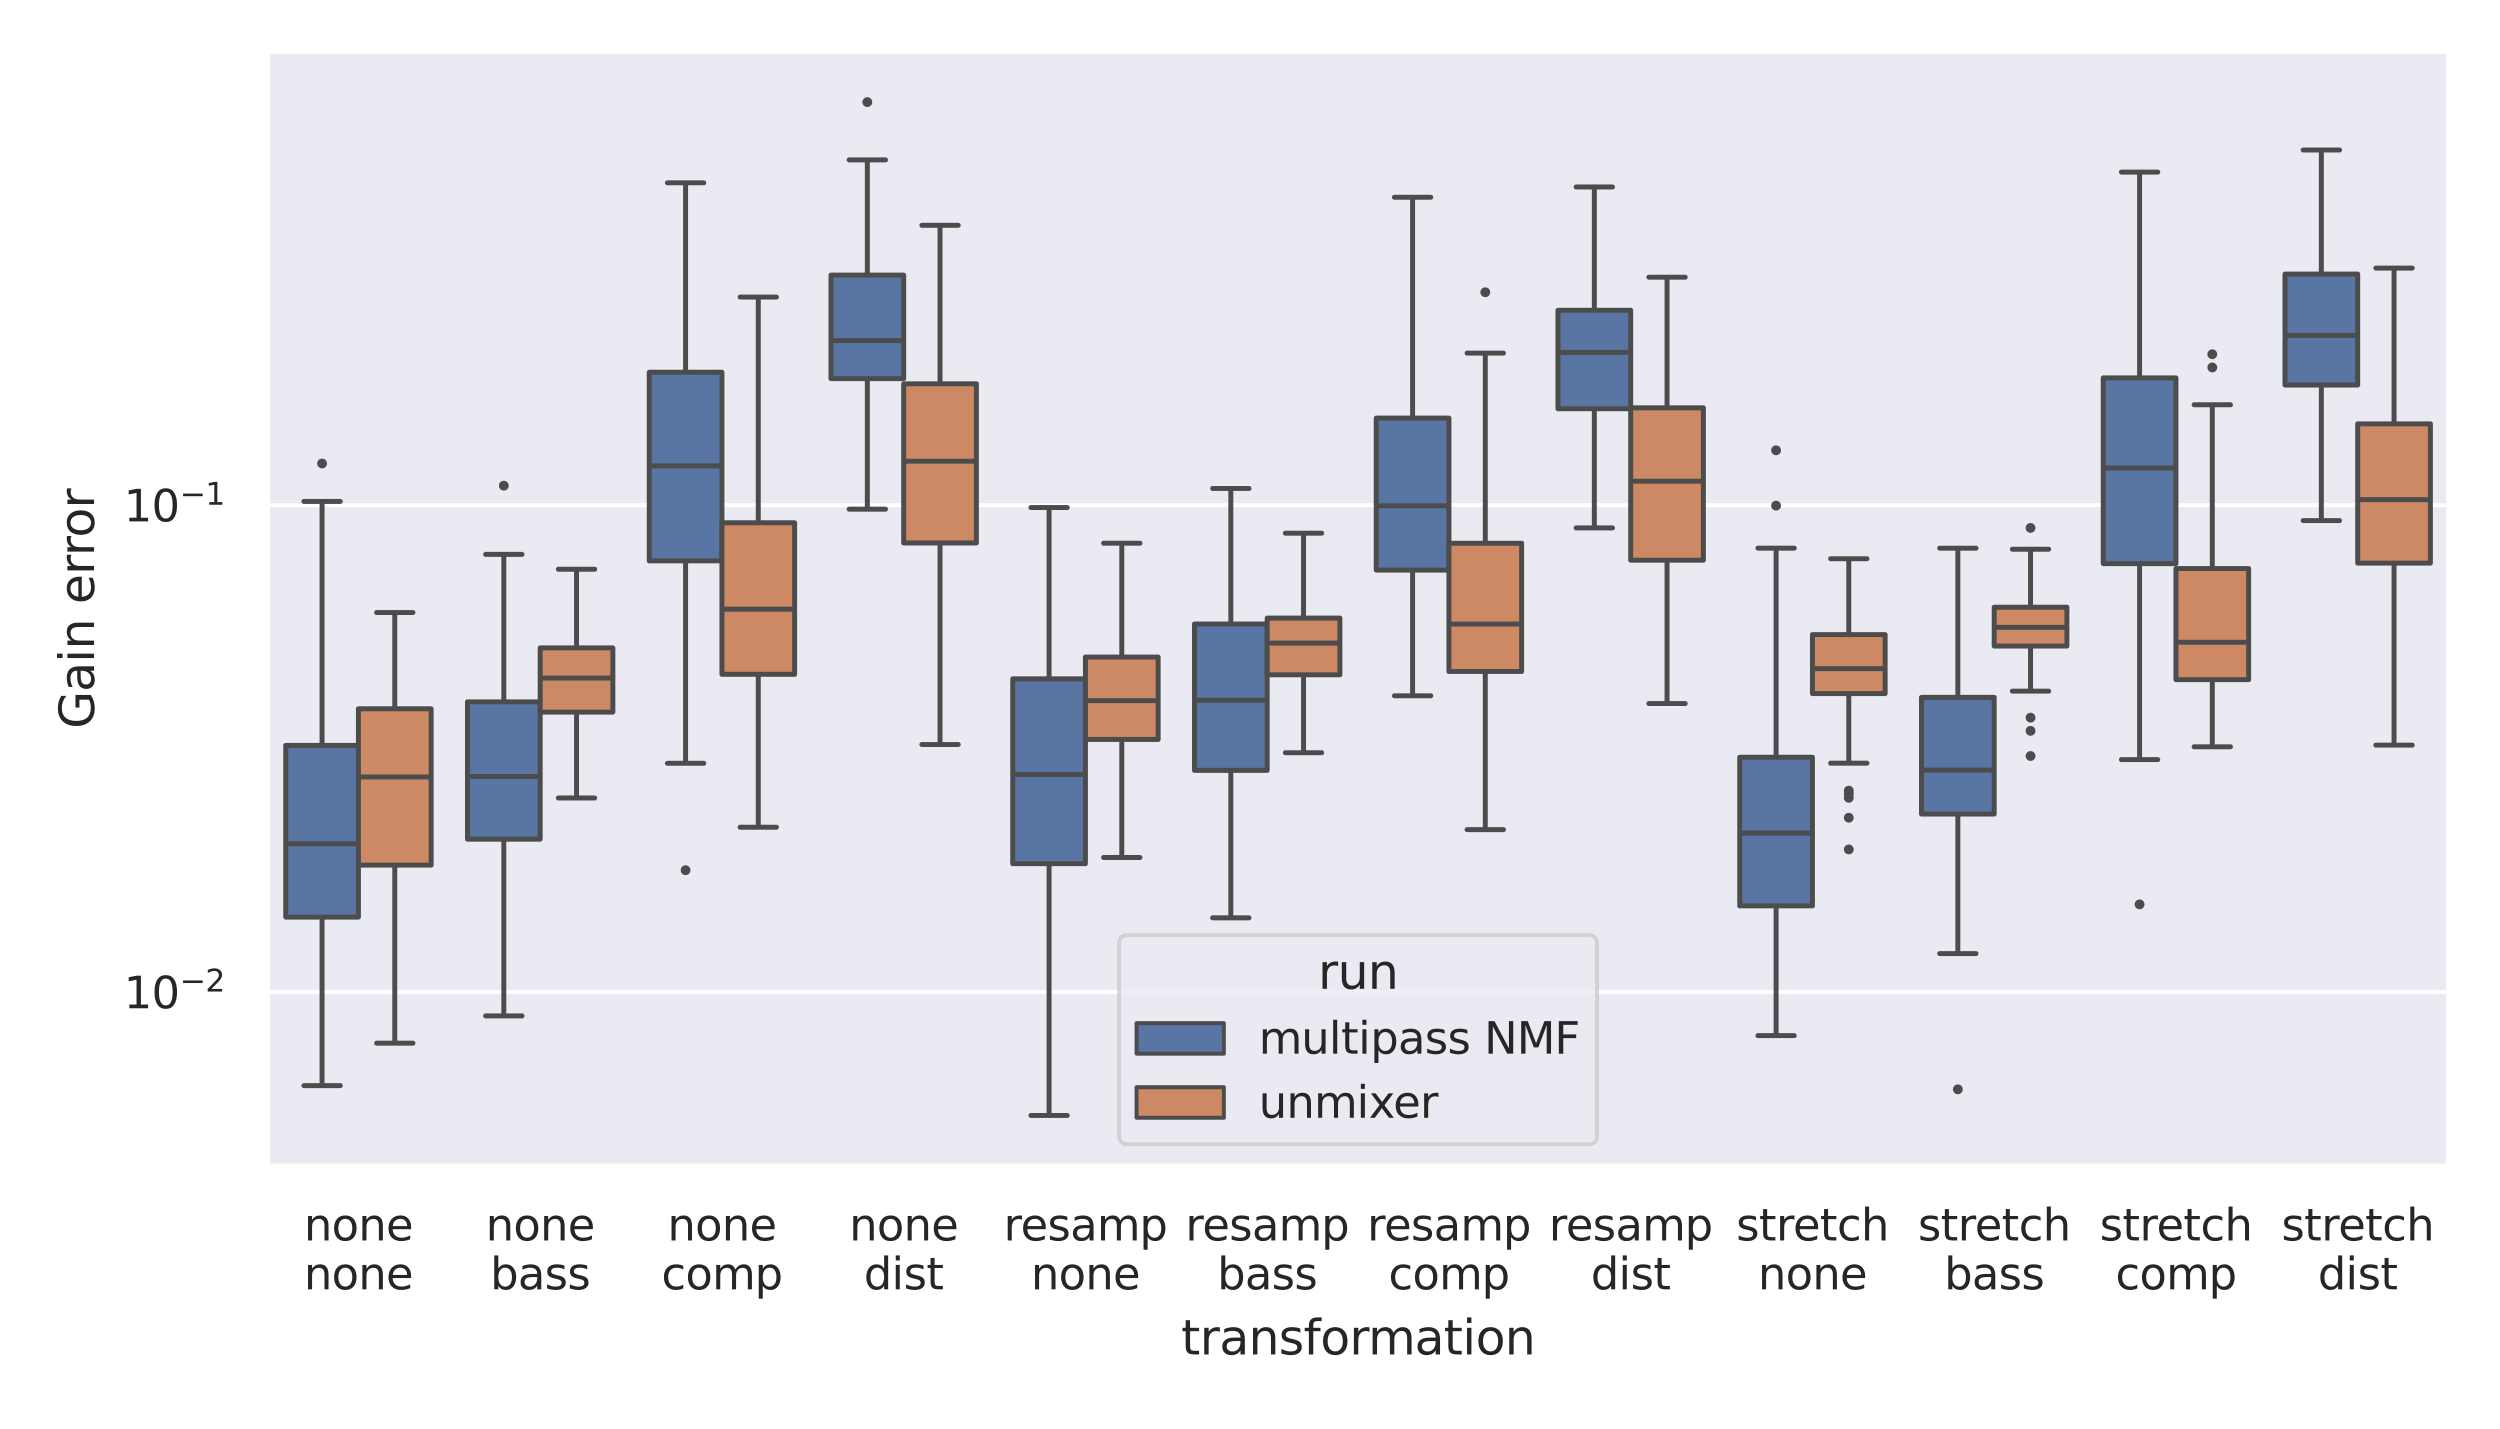 <?xml version="1.0" encoding="utf-8" standalone="no"?>
<!DOCTYPE svg PUBLIC "-//W3C//DTD SVG 1.1//EN"
  "http://www.w3.org/Graphics/SVG/1.1/DTD/svg11.dtd">
<svg xmlns:xlink="http://www.w3.org/1999/xlink" width="504pt" height="288pt" viewBox="0 0 504 288" xmlns="http://www.w3.org/2000/svg" version="1.1">
 <defs>
  <style type="text/css">*{stroke-linejoin: round; stroke-linecap: butt}</style>
 </defs>
 <g id="figure_1">
  <g id="patch_1">
   <path d="M 0 288 
L 504 288 
L 504 0 
L 0 0 
z
" style="fill: #ffffff"/>
  </g>
  <g id="axes_1">
   <g id="patch_2">
    <path d="M 53.938 235.092 
L 493.632 235.092 
L 493.632 10.368 
L 53.938 10.368 
z
" style="fill: #eaeaf2"/>
   </g>
   <g id="matplotlib.axis_1">
    <g id="xtick_1">
     <g id="text_1">
      <!-- none -->
      <g style="fill: #262626" transform="translate(61.282 250.079) scale(0.088 -0.088)">
       <defs>
        <path id="DejaVuSans-6e" d="M 3513 2113 
L 3513 0 
L 2938 0 
L 2938 2094 
Q 2938 2591 2744 2837 
Q 2550 3084 2163 3084 
Q 1697 3084 1428 2787 
Q 1159 2491 1159 1978 
L 1159 0 
L 581 0 
L 581 3500 
L 1159 3500 
L 1159 2956 
Q 1366 3272 1645 3428 
Q 1925 3584 2291 3584 
Q 2894 3584 3203 3211 
Q 3513 2838 3513 2113 
z
" transform="scale(0.016)"/>
        <path id="DejaVuSans-6f" d="M 1959 3097 
Q 1497 3097 1228 2736 
Q 959 2375 959 1747 
Q 959 1119 1226 758 
Q 1494 397 1959 397 
Q 2419 397 2687 759 
Q 2956 1122 2956 1747 
Q 2956 2369 2687 2733 
Q 2419 3097 1959 3097 
z
M 1959 3584 
Q 2709 3584 3137 3096 
Q 3566 2609 3566 1747 
Q 3566 888 3137 398 
Q 2709 -91 1959 -91 
Q 1206 -91 779 398 
Q 353 888 353 1747 
Q 353 2609 779 3096 
Q 1206 3584 1959 3584 
z
" transform="scale(0.016)"/>
        <path id="DejaVuSans-65" d="M 3597 1894 
L 3597 1613 
L 953 1613 
Q 991 1019 1311 708 
Q 1631 397 2203 397 
Q 2534 397 2845 478 
Q 3156 559 3463 722 
L 3463 178 
Q 3153 47 2828 -22 
Q 2503 -91 2169 -91 
Q 1331 -91 842 396 
Q 353 884 353 1716 
Q 353 2575 817 3079 
Q 1281 3584 2069 3584 
Q 2775 3584 3186 3129 
Q 3597 2675 3597 1894 
z
M 3022 2063 
Q 3016 2534 2758 2815 
Q 2500 3097 2075 3097 
Q 1594 3097 1305 2825 
Q 1016 2553 972 2059 
L 3022 2063 
z
" transform="scale(0.016)"/>
       </defs>
       <use xlink:href="#DejaVuSans-6e"/>
       <use xlink:href="#DejaVuSans-6f" x="63.379"/>
       <use xlink:href="#DejaVuSans-6e" x="124.561"/>
       <use xlink:href="#DejaVuSans-65" x="187.939"/>
      </g>
      <!-- none -->
      <g style="fill: #262626" transform="translate(61.282 259.933) scale(0.088 -0.088)">
       <use xlink:href="#DejaVuSans-6e"/>
       <use xlink:href="#DejaVuSans-6f" x="63.379"/>
       <use xlink:href="#DejaVuSans-6e" x="124.561"/>
       <use xlink:href="#DejaVuSans-65" x="187.939"/>
      </g>
     </g>
    </g>
    <g id="xtick_2">
     <g id="text_2">
      <!-- none -->
      <g style="fill: #262626" transform="translate(97.923 250.079) scale(0.088 -0.088)">
       <use xlink:href="#DejaVuSans-6e"/>
       <use xlink:href="#DejaVuSans-6f" x="63.379"/>
       <use xlink:href="#DejaVuSans-6e" x="124.561"/>
       <use xlink:href="#DejaVuSans-65" x="187.939"/>
      </g>
      <!-- bass -->
      <g style="fill: #262626" transform="translate(98.826 259.933) scale(0.088 -0.088)">
       <defs>
        <path id="DejaVuSans-62" d="M 3116 1747 
Q 3116 2381 2855 2742 
Q 2594 3103 2138 3103 
Q 1681 3103 1420 2742 
Q 1159 2381 1159 1747 
Q 1159 1113 1420 752 
Q 1681 391 2138 391 
Q 2594 391 2855 752 
Q 3116 1113 3116 1747 
z
M 1159 2969 
Q 1341 3281 1617 3432 
Q 1894 3584 2278 3584 
Q 2916 3584 3314 3078 
Q 3713 2572 3713 1747 
Q 3713 922 3314 415 
Q 2916 -91 2278 -91 
Q 1894 -91 1617 61 
Q 1341 213 1159 525 
L 1159 0 
L 581 0 
L 581 4863 
L 1159 4863 
L 1159 2969 
z
" transform="scale(0.016)"/>
        <path id="DejaVuSans-61" d="M 2194 1759 
Q 1497 1759 1228 1600 
Q 959 1441 959 1056 
Q 959 750 1161 570 
Q 1363 391 1709 391 
Q 2188 391 2477 730 
Q 2766 1069 2766 1631 
L 2766 1759 
L 2194 1759 
z
M 3341 1997 
L 3341 0 
L 2766 0 
L 2766 531 
Q 2569 213 2275 61 
Q 1981 -91 1556 -91 
Q 1019 -91 701 211 
Q 384 513 384 1019 
Q 384 1609 779 1909 
Q 1175 2209 1959 2209 
L 2766 2209 
L 2766 2266 
Q 2766 2663 2505 2880 
Q 2244 3097 1772 3097 
Q 1472 3097 1187 3025 
Q 903 2953 641 2809 
L 641 3341 
Q 956 3463 1253 3523 
Q 1550 3584 1831 3584 
Q 2591 3584 2966 3190 
Q 3341 2797 3341 1997 
z
" transform="scale(0.016)"/>
        <path id="DejaVuSans-73" d="M 2834 3397 
L 2834 2853 
Q 2591 2978 2328 3040 
Q 2066 3103 1784 3103 
Q 1356 3103 1142 2972 
Q 928 2841 928 2578 
Q 928 2378 1081 2264 
Q 1234 2150 1697 2047 
L 1894 2003 
Q 2506 1872 2764 1633 
Q 3022 1394 3022 966 
Q 3022 478 2636 193 
Q 2250 -91 1575 -91 
Q 1294 -91 989 -36 
Q 684 19 347 128 
L 347 722 
Q 666 556 975 473 
Q 1284 391 1588 391 
Q 1994 391 2212 530 
Q 2431 669 2431 922 
Q 2431 1156 2273 1281 
Q 2116 1406 1581 1522 
L 1381 1569 
Q 847 1681 609 1914 
Q 372 2147 372 2553 
Q 372 3047 722 3315 
Q 1072 3584 1716 3584 
Q 2034 3584 2315 3537 
Q 2597 3491 2834 3397 
z
" transform="scale(0.016)"/>
       </defs>
       <use xlink:href="#DejaVuSans-62"/>
       <use xlink:href="#DejaVuSans-61" x="63.477"/>
       <use xlink:href="#DejaVuSans-73" x="124.756"/>
       <use xlink:href="#DejaVuSans-73" x="176.855"/>
      </g>
     </g>
    </g>
    <g id="xtick_3">
     <g id="text_3">
      <!-- none -->
      <g style="fill: #262626" transform="translate(134.564 250.079) scale(0.088 -0.088)">
       <use xlink:href="#DejaVuSans-6e"/>
       <use xlink:href="#DejaVuSans-6f" x="63.379"/>
       <use xlink:href="#DejaVuSans-6e" x="124.561"/>
       <use xlink:href="#DejaVuSans-65" x="187.939"/>
      </g>
      <!-- comp -->
      <g style="fill: #262626" transform="translate(133.35 259.933) scale(0.088 -0.088)">
       <defs>
        <path id="DejaVuSans-63" d="M 3122 3366 
L 3122 2828 
Q 2878 2963 2633 3030 
Q 2388 3097 2138 3097 
Q 1578 3097 1268 2742 
Q 959 2388 959 1747 
Q 959 1106 1268 751 
Q 1578 397 2138 397 
Q 2388 397 2633 464 
Q 2878 531 3122 666 
L 3122 134 
Q 2881 22 2623 -34 
Q 2366 -91 2075 -91 
Q 1284 -91 818 406 
Q 353 903 353 1747 
Q 353 2603 823 3093 
Q 1294 3584 2113 3584 
Q 2378 3584 2631 3529 
Q 2884 3475 3122 3366 
z
" transform="scale(0.016)"/>
        <path id="DejaVuSans-6d" d="M 3328 2828 
Q 3544 3216 3844 3400 
Q 4144 3584 4550 3584 
Q 5097 3584 5394 3201 
Q 5691 2819 5691 2113 
L 5691 0 
L 5113 0 
L 5113 2094 
Q 5113 2597 4934 2840 
Q 4756 3084 4391 3084 
Q 3944 3084 3684 2787 
Q 3425 2491 3425 1978 
L 3425 0 
L 2847 0 
L 2847 2094 
Q 2847 2600 2669 2842 
Q 2491 3084 2119 3084 
Q 1678 3084 1418 2786 
Q 1159 2488 1159 1978 
L 1159 0 
L 581 0 
L 581 3500 
L 1159 3500 
L 1159 2956 
Q 1356 3278 1631 3431 
Q 1906 3584 2284 3584 
Q 2666 3584 2933 3390 
Q 3200 3197 3328 2828 
z
" transform="scale(0.016)"/>
        <path id="DejaVuSans-70" d="M 1159 525 
L 1159 -1331 
L 581 -1331 
L 581 3500 
L 1159 3500 
L 1159 2969 
Q 1341 3281 1617 3432 
Q 1894 3584 2278 3584 
Q 2916 3584 3314 3078 
Q 3713 2572 3713 1747 
Q 3713 922 3314 415 
Q 2916 -91 2278 -91 
Q 1894 -91 1617 61 
Q 1341 213 1159 525 
z
M 3116 1747 
Q 3116 2381 2855 2742 
Q 2594 3103 2138 3103 
Q 1681 3103 1420 2742 
Q 1159 2381 1159 1747 
Q 1159 1113 1420 752 
Q 1681 391 2138 391 
Q 2594 391 2855 752 
Q 3116 1113 3116 1747 
z
" transform="scale(0.016)"/>
       </defs>
       <use xlink:href="#DejaVuSans-63"/>
       <use xlink:href="#DejaVuSans-6f" x="54.98"/>
       <use xlink:href="#DejaVuSans-6d" x="116.162"/>
       <use xlink:href="#DejaVuSans-70" x="213.574"/>
      </g>
     </g>
    </g>
    <g id="xtick_4">
     <g id="text_4">
      <!-- none -->
      <g style="fill: #262626" transform="translate(171.206 250.079) scale(0.088 -0.088)">
       <use xlink:href="#DejaVuSans-6e"/>
       <use xlink:href="#DejaVuSans-6f" x="63.379"/>
       <use xlink:href="#DejaVuSans-6e" x="124.561"/>
       <use xlink:href="#DejaVuSans-65" x="187.939"/>
      </g>
      <!-- dist -->
      <g style="fill: #262626" transform="translate(174.149 259.933) scale(0.088 -0.088)">
       <defs>
        <path id="DejaVuSans-64" d="M 2906 2969 
L 2906 4863 
L 3481 4863 
L 3481 0 
L 2906 0 
L 2906 525 
Q 2725 213 2448 61 
Q 2172 -91 1784 -91 
Q 1150 -91 751 415 
Q 353 922 353 1747 
Q 353 2572 751 3078 
Q 1150 3584 1784 3584 
Q 2172 3584 2448 3432 
Q 2725 3281 2906 2969 
z
M 947 1747 
Q 947 1113 1208 752 
Q 1469 391 1925 391 
Q 2381 391 2643 752 
Q 2906 1113 2906 1747 
Q 2906 2381 2643 2742 
Q 2381 3103 1925 3103 
Q 1469 3103 1208 2742 
Q 947 2381 947 1747 
z
" transform="scale(0.016)"/>
        <path id="DejaVuSans-69" d="M 603 3500 
L 1178 3500 
L 1178 0 
L 603 0 
L 603 3500 
z
M 603 4863 
L 1178 4863 
L 1178 4134 
L 603 4134 
L 603 4863 
z
" transform="scale(0.016)"/>
        <path id="DejaVuSans-74" d="M 1172 4494 
L 1172 3500 
L 2356 3500 
L 2356 3053 
L 1172 3053 
L 1172 1153 
Q 1172 725 1289 603 
Q 1406 481 1766 481 
L 2356 481 
L 2356 0 
L 1766 0 
Q 1100 0 847 248 
Q 594 497 594 1153 
L 594 3053 
L 172 3053 
L 172 3500 
L 594 3500 
L 594 4494 
L 1172 4494 
z
" transform="scale(0.016)"/>
       </defs>
       <use xlink:href="#DejaVuSans-64"/>
       <use xlink:href="#DejaVuSans-69" x="63.477"/>
       <use xlink:href="#DejaVuSans-73" x="91.26"/>
       <use xlink:href="#DejaVuSans-74" x="143.359"/>
      </g>
     </g>
    </g>
    <g id="xtick_5">
     <g id="text_5">
      <!-- resamp -->
      <g style="fill: #262626" transform="translate(202.338 250.079) scale(0.088 -0.088)">
       <defs>
        <path id="DejaVuSans-72" d="M 2631 2963 
Q 2534 3019 2420 3045 
Q 2306 3072 2169 3072 
Q 1681 3072 1420 2755 
Q 1159 2438 1159 1844 
L 1159 0 
L 581 0 
L 581 3500 
L 1159 3500 
L 1159 2956 
Q 1341 3275 1631 3429 
Q 1922 3584 2338 3584 
Q 2397 3584 2469 3576 
Q 2541 3569 2628 3553 
L 2631 2963 
z
" transform="scale(0.016)"/>
       </defs>
       <use xlink:href="#DejaVuSans-72"/>
       <use xlink:href="#DejaVuSans-65" x="38.863"/>
       <use xlink:href="#DejaVuSans-73" x="100.387"/>
       <use xlink:href="#DejaVuSans-61" x="152.486"/>
       <use xlink:href="#DejaVuSans-6d" x="213.766"/>
       <use xlink:href="#DejaVuSans-70" x="311.178"/>
      </g>
      <!-- none -->
      <g style="fill: #262626" transform="translate(207.847 259.933) scale(0.088 -0.088)">
       <use xlink:href="#DejaVuSans-6e"/>
       <use xlink:href="#DejaVuSans-6f" x="63.379"/>
       <use xlink:href="#DejaVuSans-6e" x="124.561"/>
       <use xlink:href="#DejaVuSans-65" x="187.939"/>
      </g>
     </g>
    </g>
    <g id="xtick_6">
     <g id="text_6">
      <!-- resamp -->
      <g style="fill: #262626" transform="translate(238.98 250.079) scale(0.088 -0.088)">
       <use xlink:href="#DejaVuSans-72"/>
       <use xlink:href="#DejaVuSans-65" x="38.863"/>
       <use xlink:href="#DejaVuSans-73" x="100.387"/>
       <use xlink:href="#DejaVuSans-61" x="152.486"/>
       <use xlink:href="#DejaVuSans-6d" x="213.766"/>
       <use xlink:href="#DejaVuSans-70" x="311.178"/>
      </g>
      <!-- bass -->
      <g style="fill: #262626" transform="translate(245.391 259.933) scale(0.088 -0.088)">
       <use xlink:href="#DejaVuSans-62"/>
       <use xlink:href="#DejaVuSans-61" x="63.477"/>
       <use xlink:href="#DejaVuSans-73" x="124.756"/>
       <use xlink:href="#DejaVuSans-73" x="176.855"/>
      </g>
     </g>
    </g>
    <g id="xtick_7">
     <g id="text_7">
      <!-- resamp -->
      <g style="fill: #262626" transform="translate(275.621 250.079) scale(0.088 -0.088)">
       <use xlink:href="#DejaVuSans-72"/>
       <use xlink:href="#DejaVuSans-65" x="38.863"/>
       <use xlink:href="#DejaVuSans-73" x="100.387"/>
       <use xlink:href="#DejaVuSans-61" x="152.486"/>
       <use xlink:href="#DejaVuSans-6d" x="213.766"/>
       <use xlink:href="#DejaVuSans-70" x="311.178"/>
      </g>
      <!-- comp -->
      <g style="fill: #262626" transform="translate(279.915 259.933) scale(0.088 -0.088)">
       <use xlink:href="#DejaVuSans-63"/>
       <use xlink:href="#DejaVuSans-6f" x="54.98"/>
       <use xlink:href="#DejaVuSans-6d" x="116.162"/>
       <use xlink:href="#DejaVuSans-70" x="213.574"/>
      </g>
     </g>
    </g>
    <g id="xtick_8">
     <g id="text_8">
      <!-- resamp -->
      <g style="fill: #262626" transform="translate(312.262 250.079) scale(0.088 -0.088)">
       <use xlink:href="#DejaVuSans-72"/>
       <use xlink:href="#DejaVuSans-65" x="38.863"/>
       <use xlink:href="#DejaVuSans-73" x="100.387"/>
       <use xlink:href="#DejaVuSans-61" x="152.486"/>
       <use xlink:href="#DejaVuSans-6d" x="213.766"/>
       <use xlink:href="#DejaVuSans-70" x="311.178"/>
      </g>
      <!-- dist -->
      <g style="fill: #262626" transform="translate(320.714 259.933) scale(0.088 -0.088)">
       <use xlink:href="#DejaVuSans-64"/>
       <use xlink:href="#DejaVuSans-69" x="63.477"/>
       <use xlink:href="#DejaVuSans-73" x="91.26"/>
       <use xlink:href="#DejaVuSans-74" x="143.359"/>
      </g>
     </g>
    </g>
    <g id="xtick_9">
     <g id="text_9">
      <!-- stretch -->
      <g style="fill: #262626" transform="translate(350.021 250.079) scale(0.088 -0.088)">
       <defs>
        <path id="DejaVuSans-68" d="M 3513 2113 
L 3513 0 
L 2938 0 
L 2938 2094 
Q 2938 2591 2744 2837 
Q 2550 3084 2163 3084 
Q 1697 3084 1428 2787 
Q 1159 2491 1159 1978 
L 1159 0 
L 581 0 
L 581 4863 
L 1159 4863 
L 1159 2956 
Q 1366 3272 1645 3428 
Q 1925 3584 2291 3584 
Q 2894 3584 3203 3211 
Q 3513 2838 3513 2113 
z
" transform="scale(0.016)"/>
       </defs>
       <use xlink:href="#DejaVuSans-73"/>
       <use xlink:href="#DejaVuSans-74" x="52.1"/>
       <use xlink:href="#DejaVuSans-72" x="91.309"/>
       <use xlink:href="#DejaVuSans-65" x="130.172"/>
       <use xlink:href="#DejaVuSans-74" x="191.695"/>
       <use xlink:href="#DejaVuSans-63" x="230.904"/>
       <use xlink:href="#DejaVuSans-68" x="285.885"/>
      </g>
      <!-- none -->
      <g style="fill: #262626" transform="translate(354.411 259.933) scale(0.088 -0.088)">
       <use xlink:href="#DejaVuSans-6e"/>
       <use xlink:href="#DejaVuSans-6f" x="63.379"/>
       <use xlink:href="#DejaVuSans-6e" x="124.561"/>
       <use xlink:href="#DejaVuSans-65" x="187.939"/>
      </g>
     </g>
    </g>
    <g id="xtick_10">
     <g id="text_10">
      <!-- stretch -->
      <g style="fill: #262626" transform="translate(386.662 250.079) scale(0.088 -0.088)">
       <use xlink:href="#DejaVuSans-73"/>
       <use xlink:href="#DejaVuSans-74" x="52.1"/>
       <use xlink:href="#DejaVuSans-72" x="91.309"/>
       <use xlink:href="#DejaVuSans-65" x="130.172"/>
       <use xlink:href="#DejaVuSans-74" x="191.695"/>
       <use xlink:href="#DejaVuSans-63" x="230.904"/>
       <use xlink:href="#DejaVuSans-68" x="285.885"/>
      </g>
      <!-- bass -->
      <g style="fill: #262626" transform="translate(391.955 259.933) scale(0.088 -0.088)">
       <use xlink:href="#DejaVuSans-62"/>
       <use xlink:href="#DejaVuSans-61" x="63.477"/>
       <use xlink:href="#DejaVuSans-73" x="124.756"/>
       <use xlink:href="#DejaVuSans-73" x="176.855"/>
      </g>
     </g>
    </g>
    <g id="xtick_11">
     <g id="text_11">
      <!-- stretch -->
      <g style="fill: #262626" transform="translate(423.303 250.079) scale(0.088 -0.088)">
       <use xlink:href="#DejaVuSans-73"/>
       <use xlink:href="#DejaVuSans-74" x="52.1"/>
       <use xlink:href="#DejaVuSans-72" x="91.309"/>
       <use xlink:href="#DejaVuSans-65" x="130.172"/>
       <use xlink:href="#DejaVuSans-74" x="191.695"/>
       <use xlink:href="#DejaVuSans-63" x="230.904"/>
       <use xlink:href="#DejaVuSans-68" x="285.885"/>
      </g>
      <!-- comp -->
      <g style="fill: #262626" transform="translate(426.48 259.933) scale(0.088 -0.088)">
       <use xlink:href="#DejaVuSans-63"/>
       <use xlink:href="#DejaVuSans-6f" x="54.98"/>
       <use xlink:href="#DejaVuSans-6d" x="116.162"/>
       <use xlink:href="#DejaVuSans-70" x="213.574"/>
      </g>
     </g>
    </g>
    <g id="xtick_12">
     <g id="text_12">
      <!-- stretch -->
      <g style="fill: #262626" transform="translate(459.944 250.079) scale(0.088 -0.088)">
       <use xlink:href="#DejaVuSans-73"/>
       <use xlink:href="#DejaVuSans-74" x="52.1"/>
       <use xlink:href="#DejaVuSans-72" x="91.309"/>
       <use xlink:href="#DejaVuSans-65" x="130.172"/>
       <use xlink:href="#DejaVuSans-74" x="191.695"/>
       <use xlink:href="#DejaVuSans-63" x="230.904"/>
       <use xlink:href="#DejaVuSans-68" x="285.885"/>
      </g>
      <!-- dist -->
      <g style="fill: #262626" transform="translate(467.279 259.933) scale(0.088 -0.088)">
       <use xlink:href="#DejaVuSans-64"/>
       <use xlink:href="#DejaVuSans-69" x="63.477"/>
       <use xlink:href="#DejaVuSans-73" x="91.26"/>
       <use xlink:href="#DejaVuSans-74" x="143.359"/>
      </g>
     </g>
    </g>
    <g id="text_13">
     <!-- transformation -->
     <g style="fill: #262626" transform="translate(238.119 273.057) scale(0.096 -0.096)">
      <defs>
       <path id="DejaVuSans-66" d="M 2375 4863 
L 2375 4384 
L 1825 4384 
Q 1516 4384 1395 4259 
Q 1275 4134 1275 3809 
L 1275 3500 
L 2222 3500 
L 2222 3053 
L 1275 3053 
L 1275 0 
L 697 0 
L 697 3053 
L 147 3053 
L 147 3500 
L 697 3500 
L 697 3744 
Q 697 4328 969 4595 
Q 1241 4863 1831 4863 
L 2375 4863 
z
" transform="scale(0.016)"/>
      </defs>
      <use xlink:href="#DejaVuSans-74"/>
      <use xlink:href="#DejaVuSans-72" x="39.209"/>
      <use xlink:href="#DejaVuSans-61" x="80.322"/>
      <use xlink:href="#DejaVuSans-6e" x="141.602"/>
      <use xlink:href="#DejaVuSans-73" x="204.98"/>
      <use xlink:href="#DejaVuSans-66" x="257.08"/>
      <use xlink:href="#DejaVuSans-6f" x="292.285"/>
      <use xlink:href="#DejaVuSans-72" x="353.467"/>
      <use xlink:href="#DejaVuSans-6d" x="392.83"/>
      <use xlink:href="#DejaVuSans-61" x="490.242"/>
      <use xlink:href="#DejaVuSans-74" x="551.521"/>
      <use xlink:href="#DejaVuSans-69" x="590.73"/>
      <use xlink:href="#DejaVuSans-6f" x="618.514"/>
      <use xlink:href="#DejaVuSans-6e" x="679.695"/>
     </g>
    </g>
   </g>
   <g id="matplotlib.axis_2">
    <g id="ytick_1">
     <g id="line2d_1">
      <path d="M 53.938 199.991 
L 493.632 199.991 
" clip-path="url(#pba05c48eba)" style="fill: none; stroke: #ffffff; stroke-width: 0.8; stroke-linecap: round"/>
     </g>
     <g id="text_14">
      <!-- $\mathdefault{10^{-2}}$ -->
      <g style="fill: #262626" transform="translate(24.958 203.334) scale(0.088 -0.088)">
       <defs>
        <path id="DejaVuSans-31" d="M 794 531 
L 1825 531 
L 1825 4091 
L 703 3866 
L 703 4441 
L 1819 4666 
L 2450 4666 
L 2450 531 
L 3481 531 
L 3481 0 
L 794 0 
L 794 531 
z
" transform="scale(0.016)"/>
        <path id="DejaVuSans-30" d="M 2034 4250 
Q 1547 4250 1301 3770 
Q 1056 3291 1056 2328 
Q 1056 1369 1301 889 
Q 1547 409 2034 409 
Q 2525 409 2770 889 
Q 3016 1369 3016 2328 
Q 3016 3291 2770 3770 
Q 2525 4250 2034 4250 
z
M 2034 4750 
Q 2819 4750 3233 4129 
Q 3647 3509 3647 2328 
Q 3647 1150 3233 529 
Q 2819 -91 2034 -91 
Q 1250 -91 836 529 
Q 422 1150 422 2328 
Q 422 3509 836 4129 
Q 1250 4750 2034 4750 
z
" transform="scale(0.016)"/>
        <path id="DejaVuSans-2212" d="M 678 2272 
L 4684 2272 
L 4684 1741 
L 678 1741 
L 678 2272 
z
" transform="scale(0.016)"/>
        <path id="DejaVuSans-32" d="M 1228 531 
L 3431 531 
L 3431 0 
L 469 0 
L 469 531 
Q 828 903 1448 1529 
Q 2069 2156 2228 2338 
Q 2531 2678 2651 2914 
Q 2772 3150 2772 3378 
Q 2772 3750 2511 3984 
Q 2250 4219 1831 4219 
Q 1534 4219 1204 4116 
Q 875 4013 500 3803 
L 500 4441 
Q 881 4594 1212 4672 
Q 1544 4750 1819 4750 
Q 2544 4750 2975 4387 
Q 3406 4025 3406 3419 
Q 3406 3131 3298 2873 
Q 3191 2616 2906 2266 
Q 2828 2175 2409 1742 
Q 1991 1309 1228 531 
z
" transform="scale(0.016)"/>
       </defs>
       <use xlink:href="#DejaVuSans-31" transform="translate(0 0.766)"/>
       <use xlink:href="#DejaVuSans-30" transform="translate(63.623 0.766)"/>
       <use xlink:href="#DejaVuSans-2212" transform="translate(128.203 39.047) scale(0.7)"/>
       <use xlink:href="#DejaVuSans-32" transform="translate(186.855 39.047) scale(0.7)"/>
      </g>
     </g>
    </g>
    <g id="ytick_2">
     <g id="line2d_2">
      <path d="M 53.938 101.835 
L 493.632 101.835 
" clip-path="url(#pba05c48eba)" style="fill: none; stroke: #ffffff; stroke-width: 0.8; stroke-linecap: round"/>
     </g>
     <g id="text_15">
      <!-- $\mathdefault{10^{-1}}$ -->
      <g style="fill: #262626" transform="translate(24.958 105.178) scale(0.088 -0.088)">
       <use xlink:href="#DejaVuSans-31" transform="translate(0 0.684)"/>
       <use xlink:href="#DejaVuSans-30" transform="translate(63.623 0.684)"/>
       <use xlink:href="#DejaVuSans-2212" transform="translate(128.203 38.966) scale(0.7)"/>
       <use xlink:href="#DejaVuSans-31" transform="translate(186.855 38.966) scale(0.7)"/>
      </g>
     </g>
    </g>
    <g id="ytick_3"/>
    <g id="ytick_4"/>
    <g id="ytick_5"/>
    <g id="ytick_6"/>
    <g id="ytick_7"/>
    <g id="ytick_8"/>
    <g id="ytick_9"/>
    <g id="ytick_10"/>
    <g id="ytick_11"/>
    <g id="ytick_12"/>
    <g id="ytick_13"/>
    <g id="ytick_14"/>
    <g id="ytick_15"/>
    <g id="ytick_16"/>
    <g id="ytick_17"/>
    <g id="ytick_18"/>
    <g id="ytick_19"/>
    <g id="ytick_20"/>
    <g id="ytick_21"/>
    <g id="ytick_22"/>
    <g id="text_16">
     <!-- Gain error -->
     <g style="fill: #262626" transform="translate(18.962 146.91) rotate(-90) scale(0.096 -0.096)">
      <defs>
       <path id="DejaVuSans-47" d="M 3809 666 
L 3809 1919 
L 2778 1919 
L 2778 2438 
L 4434 2438 
L 4434 434 
Q 4069 175 3628 42 
Q 3188 -91 2688 -91 
Q 1594 -91 976 548 
Q 359 1188 359 2328 
Q 359 3472 976 4111 
Q 1594 4750 2688 4750 
Q 3144 4750 3555 4637 
Q 3966 4525 4313 4306 
L 4313 3634 
Q 3963 3931 3569 4081 
Q 3175 4231 2741 4231 
Q 1884 4231 1454 3753 
Q 1025 3275 1025 2328 
Q 1025 1384 1454 906 
Q 1884 428 2741 428 
Q 3075 428 3337 486 
Q 3600 544 3809 666 
z
" transform="scale(0.016)"/>
       <path id="DejaVuSans-20" transform="scale(0.016)"/>
      </defs>
      <use xlink:href="#DejaVuSans-47"/>
      <use xlink:href="#DejaVuSans-61" x="77.49"/>
      <use xlink:href="#DejaVuSans-69" x="138.77"/>
      <use xlink:href="#DejaVuSans-6e" x="166.553"/>
      <use xlink:href="#DejaVuSans-20" x="229.932"/>
      <use xlink:href="#DejaVuSans-65" x="261.719"/>
      <use xlink:href="#DejaVuSans-72" x="323.242"/>
      <use xlink:href="#DejaVuSans-72" x="362.605"/>
      <use xlink:href="#DejaVuSans-6f" x="401.469"/>
      <use xlink:href="#DejaVuSans-72" x="462.65"/>
     </g>
    </g>
   </g>
   <g id="patch_3">
    <path clip-path="url(#pba05c48eba)" style="fill: #5875a4; stroke: #4c4c4c; stroke-width: 0.8; stroke-linejoin: miter"/>
   </g>
   <g id="patch_4">
    <path clip-path="url(#pba05c48eba)" style="fill: #cc8963; stroke: #4c4c4c; stroke-width: 0.8; stroke-linejoin: miter"/>
   </g>
   <g id="patch_5">
    <path d="M 57.602 184.888 
L 72.259 184.888 
L 72.259 150.271 
L 57.602 150.271 
L 57.602 184.888 
z
" clip-path="url(#pba05c48eba)" style="fill: #5875a4; stroke: #4c4c4c; stroke-linejoin: miter"/>
   </g>
   <g id="line2d_3">
    <path d="M 64.93 184.888 
L 64.93 218.865 
" clip-path="url(#pba05c48eba)" style="fill: none; stroke: #4c4c4c"/>
   </g>
   <g id="line2d_4">
    <path d="M 64.93 150.271 
L 64.93 101.087 
" clip-path="url(#pba05c48eba)" style="fill: none; stroke: #4c4c4c"/>
   </g>
   <g id="line2d_5">
    <path d="M 61.266 218.865 
L 68.595 218.865 
" clip-path="url(#pba05c48eba)" style="fill: none; stroke: #4c4c4c; stroke-linecap: round"/>
   </g>
   <g id="line2d_6">
    <path d="M 61.266 101.087 
L 68.595 101.087 
" clip-path="url(#pba05c48eba)" style="fill: none; stroke: #4c4c4c; stroke-linecap: round"/>
   </g>
   <g id="line2d_7">
    <defs>
     <path id="m8f2d7035dd" d="M 0 0.5 
C 0.133 0.5 0.26 0.447 0.354 0.354 
C 0.447 0.26 0.5 0.133 0.5 0 
C 0.5 -0.133 0.447 -0.26 0.354 -0.354 
C 0.26 -0.447 0.133 -0.5 0 -0.5 
C -0.133 -0.5 -0.26 -0.447 -0.354 -0.354 
C -0.447 -0.26 -0.5 -0.133 -0.5 0 
C -0.5 0.133 -0.447 0.26 -0.354 0.354 
C -0.26 0.447 -0.133 0.5 0 0.5 
z
" style="stroke: #4c4c4c"/>
    </defs>
    <g clip-path="url(#pba05c48eba)">
     <use xlink:href="#m8f2d7035dd" x="64.93" y="93.443" style="fill-opacity: 0; stroke: #4c4c4c"/>
    </g>
   </g>
   <g id="patch_6">
    <path d="M 94.243 169.174 
L 108.9 169.174 
L 108.9 141.493 
L 94.243 141.493 
L 94.243 169.174 
z
" clip-path="url(#pba05c48eba)" style="fill: #5875a4; stroke: #4c4c4c; stroke-linejoin: miter"/>
   </g>
   <g id="line2d_8">
    <path d="M 101.572 169.174 
L 101.572 204.806 
" clip-path="url(#pba05c48eba)" style="fill: none; stroke: #4c4c4c"/>
   </g>
   <g id="line2d_9">
    <path d="M 101.572 141.493 
L 101.572 111.761 
" clip-path="url(#pba05c48eba)" style="fill: none; stroke: #4c4c4c"/>
   </g>
   <g id="line2d_10">
    <path d="M 97.908 204.806 
L 105.236 204.806 
" clip-path="url(#pba05c48eba)" style="fill: none; stroke: #4c4c4c; stroke-linecap: round"/>
   </g>
   <g id="line2d_11">
    <path d="M 97.908 111.761 
L 105.236 111.761 
" clip-path="url(#pba05c48eba)" style="fill: none; stroke: #4c4c4c; stroke-linecap: round"/>
   </g>
   <g id="line2d_12">
    <g clip-path="url(#pba05c48eba)">
     <use xlink:href="#m8f2d7035dd" x="101.572" y="97.91" style="fill-opacity: 0; stroke: #4c4c4c"/>
    </g>
   </g>
   <g id="patch_7">
    <path d="M 130.885 113.07 
L 145.541 113.07 
L 145.541 75.042 
L 130.885 75.042 
L 130.885 113.07 
z
" clip-path="url(#pba05c48eba)" style="fill: #5875a4; stroke: #4c4c4c; stroke-linejoin: miter"/>
   </g>
   <g id="line2d_13">
    <path d="M 138.213 113.07 
L 138.213 153.878 
" clip-path="url(#pba05c48eba)" style="fill: none; stroke: #4c4c4c"/>
   </g>
   <g id="line2d_14">
    <path d="M 138.213 75.042 
L 138.213 36.855 
" clip-path="url(#pba05c48eba)" style="fill: none; stroke: #4c4c4c"/>
   </g>
   <g id="line2d_15">
    <path d="M 134.549 153.878 
L 141.877 153.878 
" clip-path="url(#pba05c48eba)" style="fill: none; stroke: #4c4c4c; stroke-linecap: round"/>
   </g>
   <g id="line2d_16">
    <path d="M 134.549 36.855 
L 141.877 36.855 
" clip-path="url(#pba05c48eba)" style="fill: none; stroke: #4c4c4c; stroke-linecap: round"/>
   </g>
   <g id="line2d_17">
    <g clip-path="url(#pba05c48eba)">
     <use xlink:href="#m8f2d7035dd" x="138.213" y="175.434" style="fill-opacity: 0; stroke: #4c4c4c"/>
    </g>
   </g>
   <g id="patch_8">
    <path d="M 167.526 76.337 
L 182.182 76.337 
L 182.182 55.463 
L 167.526 55.463 
L 167.526 76.337 
z
" clip-path="url(#pba05c48eba)" style="fill: #5875a4; stroke: #4c4c4c; stroke-linejoin: miter"/>
   </g>
   <g id="line2d_18">
    <path d="M 174.854 76.337 
L 174.854 102.648 
" clip-path="url(#pba05c48eba)" style="fill: none; stroke: #4c4c4c"/>
   </g>
   <g id="line2d_19">
    <path d="M 174.854 55.463 
L 174.854 32.234 
" clip-path="url(#pba05c48eba)" style="fill: none; stroke: #4c4c4c"/>
   </g>
   <g id="line2d_20">
    <path d="M 171.19 102.648 
L 178.518 102.648 
" clip-path="url(#pba05c48eba)" style="fill: none; stroke: #4c4c4c; stroke-linecap: round"/>
   </g>
   <g id="line2d_21">
    <path d="M 171.19 32.234 
L 178.518 32.234 
" clip-path="url(#pba05c48eba)" style="fill: none; stroke: #4c4c4c; stroke-linecap: round"/>
   </g>
   <g id="line2d_22">
    <g clip-path="url(#pba05c48eba)">
     <use xlink:href="#m8f2d7035dd" x="174.854" y="20.583" style="fill-opacity: 0; stroke: #4c4c4c"/>
    </g>
   </g>
   <g id="patch_9">
    <path d="M 204.167 174.117 
L 218.823 174.117 
L 218.823 136.855 
L 204.167 136.855 
L 204.167 174.117 
z
" clip-path="url(#pba05c48eba)" style="fill: #5875a4; stroke: #4c4c4c; stroke-linejoin: miter"/>
   </g>
   <g id="line2d_23">
    <path d="M 211.495 174.117 
L 211.495 224.877 
" clip-path="url(#pba05c48eba)" style="fill: none; stroke: #4c4c4c"/>
   </g>
   <g id="line2d_24">
    <path d="M 211.495 136.855 
L 211.495 102.32 
" clip-path="url(#pba05c48eba)" style="fill: none; stroke: #4c4c4c"/>
   </g>
   <g id="line2d_25">
    <path d="M 207.831 224.877 
L 215.159 224.877 
" clip-path="url(#pba05c48eba)" style="fill: none; stroke: #4c4c4c; stroke-linecap: round"/>
   </g>
   <g id="line2d_26">
    <path d="M 207.831 102.32 
L 215.159 102.32 
" clip-path="url(#pba05c48eba)" style="fill: none; stroke: #4c4c4c; stroke-linecap: round"/>
   </g>
   <g id="line2d_27"/>
   <g id="patch_10">
    <path d="M 240.808 155.307 
L 255.464 155.307 
L 255.464 125.799 
L 240.808 125.799 
L 240.808 155.307 
z
" clip-path="url(#pba05c48eba)" style="fill: #5875a4; stroke: #4c4c4c; stroke-linejoin: miter"/>
   </g>
   <g id="line2d_28">
    <path d="M 248.136 155.307 
L 248.136 185.033 
" clip-path="url(#pba05c48eba)" style="fill: none; stroke: #4c4c4c"/>
   </g>
   <g id="line2d_29">
    <path d="M 248.136 125.799 
L 248.136 98.477 
" clip-path="url(#pba05c48eba)" style="fill: none; stroke: #4c4c4c"/>
   </g>
   <g id="line2d_30">
    <path d="M 244.472 185.033 
L 251.8 185.033 
" clip-path="url(#pba05c48eba)" style="fill: none; stroke: #4c4c4c; stroke-linecap: round"/>
   </g>
   <g id="line2d_31">
    <path d="M 244.472 98.477 
L 251.8 98.477 
" clip-path="url(#pba05c48eba)" style="fill: none; stroke: #4c4c4c; stroke-linecap: round"/>
   </g>
   <g id="line2d_32"/>
   <g id="patch_11">
    <path d="M 277.449 114.93 
L 292.106 114.93 
L 292.106 84.292 
L 277.449 84.292 
L 277.449 114.93 
z
" clip-path="url(#pba05c48eba)" style="fill: #5875a4; stroke: #4c4c4c; stroke-linejoin: miter"/>
   </g>
   <g id="line2d_33">
    <path d="M 284.777 114.93 
L 284.777 140.27 
" clip-path="url(#pba05c48eba)" style="fill: none; stroke: #4c4c4c"/>
   </g>
   <g id="line2d_34">
    <path d="M 284.777 84.292 
L 284.777 39.773 
" clip-path="url(#pba05c48eba)" style="fill: none; stroke: #4c4c4c"/>
   </g>
   <g id="line2d_35">
    <path d="M 281.113 140.27 
L 288.442 140.27 
" clip-path="url(#pba05c48eba)" style="fill: none; stroke: #4c4c4c; stroke-linecap: round"/>
   </g>
   <g id="line2d_36">
    <path d="M 281.113 39.773 
L 288.442 39.773 
" clip-path="url(#pba05c48eba)" style="fill: none; stroke: #4c4c4c; stroke-linecap: round"/>
   </g>
   <g id="line2d_37"/>
   <g id="patch_12">
    <path d="M 314.09 82.403 
L 328.747 82.403 
L 328.747 62.55 
L 314.09 62.55 
L 314.09 82.403 
z
" clip-path="url(#pba05c48eba)" style="fill: #5875a4; stroke: #4c4c4c; stroke-linejoin: miter"/>
   </g>
   <g id="line2d_38">
    <path d="M 321.419 82.403 
L 321.419 106.425 
" clip-path="url(#pba05c48eba)" style="fill: none; stroke: #4c4c4c"/>
   </g>
   <g id="line2d_39">
    <path d="M 321.419 62.55 
L 321.419 37.693 
" clip-path="url(#pba05c48eba)" style="fill: none; stroke: #4c4c4c"/>
   </g>
   <g id="line2d_40">
    <path d="M 317.754 106.425 
L 325.083 106.425 
" clip-path="url(#pba05c48eba)" style="fill: none; stroke: #4c4c4c; stroke-linecap: round"/>
   </g>
   <g id="line2d_41">
    <path d="M 317.754 37.693 
L 325.083 37.693 
" clip-path="url(#pba05c48eba)" style="fill: none; stroke: #4c4c4c; stroke-linecap: round"/>
   </g>
   <g id="line2d_42"/>
   <g id="patch_13">
    <path d="M 350.731 182.625 
L 365.388 182.625 
L 365.388 152.656 
L 350.731 152.656 
L 350.731 182.625 
z
" clip-path="url(#pba05c48eba)" style="fill: #5875a4; stroke: #4c4c4c; stroke-linejoin: miter"/>
   </g>
   <g id="line2d_43">
    <path d="M 358.06 182.625 
L 358.06 208.778 
" clip-path="url(#pba05c48eba)" style="fill: none; stroke: #4c4c4c"/>
   </g>
   <g id="line2d_44">
    <path d="M 358.06 152.656 
L 358.06 110.508 
" clip-path="url(#pba05c48eba)" style="fill: none; stroke: #4c4c4c"/>
   </g>
   <g id="line2d_45">
    <path d="M 354.396 208.778 
L 361.724 208.778 
" clip-path="url(#pba05c48eba)" style="fill: none; stroke: #4c4c4c; stroke-linecap: round"/>
   </g>
   <g id="line2d_46">
    <path d="M 354.396 110.508 
L 361.724 110.508 
" clip-path="url(#pba05c48eba)" style="fill: none; stroke: #4c4c4c; stroke-linecap: round"/>
   </g>
   <g id="line2d_47">
    <g clip-path="url(#pba05c48eba)">
     <use xlink:href="#m8f2d7035dd" x="358.06" y="90.784" style="fill-opacity: 0; stroke: #4c4c4c"/>
     <use xlink:href="#m8f2d7035dd" x="358.06" y="101.931" style="fill-opacity: 0; stroke: #4c4c4c"/>
    </g>
   </g>
   <g id="patch_14">
    <path d="M 387.373 164.116 
L 402.029 164.116 
L 402.029 140.589 
L 387.373 140.589 
L 387.373 164.116 
z
" clip-path="url(#pba05c48eba)" style="fill: #5875a4; stroke: #4c4c4c; stroke-linejoin: miter"/>
   </g>
   <g id="line2d_48">
    <path d="M 394.701 164.116 
L 394.701 192.242 
" clip-path="url(#pba05c48eba)" style="fill: none; stroke: #4c4c4c"/>
   </g>
   <g id="line2d_49">
    <path d="M 394.701 140.589 
L 394.701 110.515 
" clip-path="url(#pba05c48eba)" style="fill: none; stroke: #4c4c4c"/>
   </g>
   <g id="line2d_50">
    <path d="M 391.037 192.242 
L 398.365 192.242 
" clip-path="url(#pba05c48eba)" style="fill: none; stroke: #4c4c4c; stroke-linecap: round"/>
   </g>
   <g id="line2d_51">
    <path d="M 391.037 110.515 
L 398.365 110.515 
" clip-path="url(#pba05c48eba)" style="fill: none; stroke: #4c4c4c; stroke-linecap: round"/>
   </g>
   <g id="line2d_52">
    <g clip-path="url(#pba05c48eba)">
     <use xlink:href="#m8f2d7035dd" x="394.701" y="219.612" style="fill-opacity: 0; stroke: #4c4c4c"/>
    </g>
   </g>
   <g id="patch_15">
    <path d="M 424.014 113.626 
L 438.67 113.626 
L 438.67 76.186 
L 424.014 76.186 
L 424.014 113.626 
z
" clip-path="url(#pba05c48eba)" style="fill: #5875a4; stroke: #4c4c4c; stroke-linejoin: miter"/>
   </g>
   <g id="line2d_53">
    <path d="M 431.342 113.626 
L 431.342 153.136 
" clip-path="url(#pba05c48eba)" style="fill: none; stroke: #4c4c4c"/>
   </g>
   <g id="line2d_54">
    <path d="M 431.342 76.186 
L 431.342 34.693 
" clip-path="url(#pba05c48eba)" style="fill: none; stroke: #4c4c4c"/>
   </g>
   <g id="line2d_55">
    <path d="M 427.678 153.136 
L 435.006 153.136 
" clip-path="url(#pba05c48eba)" style="fill: none; stroke: #4c4c4c; stroke-linecap: round"/>
   </g>
   <g id="line2d_56">
    <path d="M 427.678 34.693 
L 435.006 34.693 
" clip-path="url(#pba05c48eba)" style="fill: none; stroke: #4c4c4c; stroke-linecap: round"/>
   </g>
   <g id="line2d_57">
    <g clip-path="url(#pba05c48eba)">
     <use xlink:href="#m8f2d7035dd" x="431.342" y="182.32" style="fill-opacity: 0; stroke: #4c4c4c"/>
    </g>
   </g>
   <g id="patch_16">
    <path d="M 460.655 77.621 
L 475.311 77.621 
L 475.311 55.254 
L 460.655 55.254 
L 460.655 77.621 
z
" clip-path="url(#pba05c48eba)" style="fill: #5875a4; stroke: #4c4c4c; stroke-linejoin: miter"/>
   </g>
   <g id="line2d_58">
    <path d="M 467.983 77.621 
L 467.983 104.955 
" clip-path="url(#pba05c48eba)" style="fill: none; stroke: #4c4c4c"/>
   </g>
   <g id="line2d_59">
    <path d="M 467.983 55.254 
L 467.983 30.243 
" clip-path="url(#pba05c48eba)" style="fill: none; stroke: #4c4c4c"/>
   </g>
   <g id="line2d_60">
    <path d="M 464.319 104.955 
L 471.647 104.955 
" clip-path="url(#pba05c48eba)" style="fill: none; stroke: #4c4c4c; stroke-linecap: round"/>
   </g>
   <g id="line2d_61">
    <path d="M 464.319 30.243 
L 471.647 30.243 
" clip-path="url(#pba05c48eba)" style="fill: none; stroke: #4c4c4c; stroke-linecap: round"/>
   </g>
   <g id="line2d_62"/>
   <g id="patch_17">
    <path d="M 72.259 174.413 
L 86.915 174.413 
L 86.915 142.887 
L 72.259 142.887 
L 72.259 174.413 
z
" clip-path="url(#pba05c48eba)" style="fill: #cc8963; stroke: #4c4c4c; stroke-linejoin: miter"/>
   </g>
   <g id="line2d_63">
    <path d="M 79.587 174.413 
L 79.587 210.305 
" clip-path="url(#pba05c48eba)" style="fill: none; stroke: #4c4c4c"/>
   </g>
   <g id="line2d_64">
    <path d="M 79.587 142.887 
L 79.587 123.489 
" clip-path="url(#pba05c48eba)" style="fill: none; stroke: #4c4c4c"/>
   </g>
   <g id="line2d_65">
    <path d="M 75.923 210.305 
L 83.251 210.305 
" clip-path="url(#pba05c48eba)" style="fill: none; stroke: #4c4c4c; stroke-linecap: round"/>
   </g>
   <g id="line2d_66">
    <path d="M 75.923 123.489 
L 83.251 123.489 
" clip-path="url(#pba05c48eba)" style="fill: none; stroke: #4c4c4c; stroke-linecap: round"/>
   </g>
   <g id="line2d_67"/>
   <g id="patch_18">
    <path d="M 108.9 143.567 
L 123.556 143.567 
L 123.556 130.612 
L 108.9 130.612 
L 108.9 143.567 
z
" clip-path="url(#pba05c48eba)" style="fill: #cc8963; stroke: #4c4c4c; stroke-linejoin: miter"/>
   </g>
   <g id="line2d_68">
    <path d="M 116.228 143.567 
L 116.228 160.87 
" clip-path="url(#pba05c48eba)" style="fill: none; stroke: #4c4c4c"/>
   </g>
   <g id="line2d_69">
    <path d="M 116.228 130.612 
L 116.228 114.76 
" clip-path="url(#pba05c48eba)" style="fill: none; stroke: #4c4c4c"/>
   </g>
   <g id="line2d_70">
    <path d="M 112.564 160.87 
L 119.892 160.87 
" clip-path="url(#pba05c48eba)" style="fill: none; stroke: #4c4c4c; stroke-linecap: round"/>
   </g>
   <g id="line2d_71">
    <path d="M 112.564 114.76 
L 119.892 114.76 
" clip-path="url(#pba05c48eba)" style="fill: none; stroke: #4c4c4c; stroke-linecap: round"/>
   </g>
   <g id="line2d_72"/>
   <g id="patch_19">
    <path d="M 145.541 135.941 
L 160.197 135.941 
L 160.197 105.392 
L 145.541 105.392 
L 145.541 135.941 
z
" clip-path="url(#pba05c48eba)" style="fill: #cc8963; stroke: #4c4c4c; stroke-linejoin: miter"/>
   </g>
   <g id="line2d_73">
    <path d="M 152.869 135.941 
L 152.869 166.769 
" clip-path="url(#pba05c48eba)" style="fill: none; stroke: #4c4c4c"/>
   </g>
   <g id="line2d_74">
    <path d="M 152.869 105.392 
L 152.869 59.889 
" clip-path="url(#pba05c48eba)" style="fill: none; stroke: #4c4c4c"/>
   </g>
   <g id="line2d_75">
    <path d="M 149.205 166.769 
L 156.533 166.769 
" clip-path="url(#pba05c48eba)" style="fill: none; stroke: #4c4c4c; stroke-linecap: round"/>
   </g>
   <g id="line2d_76">
    <path d="M 149.205 59.889 
L 156.533 59.889 
" clip-path="url(#pba05c48eba)" style="fill: none; stroke: #4c4c4c; stroke-linecap: round"/>
   </g>
   <g id="line2d_77"/>
   <g id="patch_20">
    <path d="M 182.182 109.464 
L 196.839 109.464 
L 196.839 77.373 
L 182.182 77.373 
L 182.182 109.464 
z
" clip-path="url(#pba05c48eba)" style="fill: #cc8963; stroke: #4c4c4c; stroke-linejoin: miter"/>
   </g>
   <g id="line2d_78">
    <path d="M 189.51 109.464 
L 189.51 150.094 
" clip-path="url(#pba05c48eba)" style="fill: none; stroke: #4c4c4c"/>
   </g>
   <g id="line2d_79">
    <path d="M 189.51 77.373 
L 189.51 45.423 
" clip-path="url(#pba05c48eba)" style="fill: none; stroke: #4c4c4c"/>
   </g>
   <g id="line2d_80">
    <path d="M 185.846 150.094 
L 193.175 150.094 
" clip-path="url(#pba05c48eba)" style="fill: none; stroke: #4c4c4c; stroke-linecap: round"/>
   </g>
   <g id="line2d_81">
    <path d="M 185.846 45.423 
L 193.175 45.423 
" clip-path="url(#pba05c48eba)" style="fill: none; stroke: #4c4c4c; stroke-linecap: round"/>
   </g>
   <g id="line2d_82"/>
   <g id="patch_21">
    <path d="M 218.823 149.072 
L 233.48 149.072 
L 233.48 132.463 
L 218.823 132.463 
L 218.823 149.072 
z
" clip-path="url(#pba05c48eba)" style="fill: #cc8963; stroke: #4c4c4c; stroke-linejoin: miter"/>
   </g>
   <g id="line2d_83">
    <path d="M 226.152 149.072 
L 226.152 172.872 
" clip-path="url(#pba05c48eba)" style="fill: none; stroke: #4c4c4c"/>
   </g>
   <g id="line2d_84">
    <path d="M 226.152 132.463 
L 226.152 109.51 
" clip-path="url(#pba05c48eba)" style="fill: none; stroke: #4c4c4c"/>
   </g>
   <g id="line2d_85">
    <path d="M 222.487 172.872 
L 229.816 172.872 
" clip-path="url(#pba05c48eba)" style="fill: none; stroke: #4c4c4c; stroke-linecap: round"/>
   </g>
   <g id="line2d_86">
    <path d="M 222.487 109.51 
L 229.816 109.51 
" clip-path="url(#pba05c48eba)" style="fill: none; stroke: #4c4c4c; stroke-linecap: round"/>
   </g>
   <g id="line2d_87"/>
   <g id="patch_22">
    <path d="M 255.464 136.038 
L 270.121 136.038 
L 270.121 124.61 
L 255.464 124.61 
L 255.464 136.038 
z
" clip-path="url(#pba05c48eba)" style="fill: #cc8963; stroke: #4c4c4c; stroke-linejoin: miter"/>
   </g>
   <g id="line2d_88">
    <path d="M 262.793 136.038 
L 262.793 151.747 
" clip-path="url(#pba05c48eba)" style="fill: none; stroke: #4c4c4c"/>
   </g>
   <g id="line2d_89">
    <path d="M 262.793 124.61 
L 262.793 107.495 
" clip-path="url(#pba05c48eba)" style="fill: none; stroke: #4c4c4c"/>
   </g>
   <g id="line2d_90">
    <path d="M 259.129 151.747 
L 266.457 151.747 
" clip-path="url(#pba05c48eba)" style="fill: none; stroke: #4c4c4c; stroke-linecap: round"/>
   </g>
   <g id="line2d_91">
    <path d="M 259.129 107.495 
L 266.457 107.495 
" clip-path="url(#pba05c48eba)" style="fill: none; stroke: #4c4c4c; stroke-linecap: round"/>
   </g>
   <g id="line2d_92"/>
   <g id="patch_23">
    <path d="M 292.106 135.368 
L 306.762 135.368 
L 306.762 109.52 
L 292.106 109.52 
L 292.106 135.368 
z
" clip-path="url(#pba05c48eba)" style="fill: #cc8963; stroke: #4c4c4c; stroke-linejoin: miter"/>
   </g>
   <g id="line2d_93">
    <path d="M 299.434 135.368 
L 299.434 167.254 
" clip-path="url(#pba05c48eba)" style="fill: none; stroke: #4c4c4c"/>
   </g>
   <g id="line2d_94">
    <path d="M 299.434 109.52 
L 299.434 71.19 
" clip-path="url(#pba05c48eba)" style="fill: none; stroke: #4c4c4c"/>
   </g>
   <g id="line2d_95">
    <path d="M 295.77 167.254 
L 303.098 167.254 
" clip-path="url(#pba05c48eba)" style="fill: none; stroke: #4c4c4c; stroke-linecap: round"/>
   </g>
   <g id="line2d_96">
    <path d="M 295.77 71.19 
L 303.098 71.19 
" clip-path="url(#pba05c48eba)" style="fill: none; stroke: #4c4c4c; stroke-linecap: round"/>
   </g>
   <g id="line2d_97">
    <g clip-path="url(#pba05c48eba)">
     <use xlink:href="#m8f2d7035dd" x="299.434" y="58.92" style="fill-opacity: 0; stroke: #4c4c4c"/>
    </g>
   </g>
   <g id="patch_24">
    <path d="M 328.747 112.938 
L 343.403 112.938 
L 343.403 82.22 
L 328.747 82.22 
L 328.747 112.938 
z
" clip-path="url(#pba05c48eba)" style="fill: #cc8963; stroke: #4c4c4c; stroke-linejoin: miter"/>
   </g>
   <g id="line2d_98">
    <path d="M 336.075 112.938 
L 336.075 141.834 
" clip-path="url(#pba05c48eba)" style="fill: none; stroke: #4c4c4c"/>
   </g>
   <g id="line2d_99">
    <path d="M 336.075 82.22 
L 336.075 55.881 
" clip-path="url(#pba05c48eba)" style="fill: none; stroke: #4c4c4c"/>
   </g>
   <g id="line2d_100">
    <path d="M 332.411 141.834 
L 339.739 141.834 
" clip-path="url(#pba05c48eba)" style="fill: none; stroke: #4c4c4c; stroke-linecap: round"/>
   </g>
   <g id="line2d_101">
    <path d="M 332.411 55.881 
L 339.739 55.881 
" clip-path="url(#pba05c48eba)" style="fill: none; stroke: #4c4c4c; stroke-linecap: round"/>
   </g>
   <g id="line2d_102"/>
   <g id="patch_25">
    <path d="M 365.388 139.833 
L 380.044 139.833 
L 380.044 127.936 
L 365.388 127.936 
L 365.388 139.833 
z
" clip-path="url(#pba05c48eba)" style="fill: #cc8963; stroke: #4c4c4c; stroke-linejoin: miter"/>
   </g>
   <g id="line2d_103">
    <path d="M 372.716 139.833 
L 372.716 153.856 
" clip-path="url(#pba05c48eba)" style="fill: none; stroke: #4c4c4c"/>
   </g>
   <g id="line2d_104">
    <path d="M 372.716 127.936 
L 372.716 112.643 
" clip-path="url(#pba05c48eba)" style="fill: none; stroke: #4c4c4c"/>
   </g>
   <g id="line2d_105">
    <path d="M 369.052 153.856 
L 376.38 153.856 
" clip-path="url(#pba05c48eba)" style="fill: none; stroke: #4c4c4c; stroke-linecap: round"/>
   </g>
   <g id="line2d_106">
    <path d="M 369.052 112.643 
L 376.38 112.643 
" clip-path="url(#pba05c48eba)" style="fill: none; stroke: #4c4c4c; stroke-linecap: round"/>
   </g>
   <g id="line2d_107">
    <g clip-path="url(#pba05c48eba)">
     <use xlink:href="#m8f2d7035dd" x="372.716" y="160.834" style="fill-opacity: 0; stroke: #4c4c4c"/>
     <use xlink:href="#m8f2d7035dd" x="372.716" y="159.391" style="fill-opacity: 0; stroke: #4c4c4c"/>
     <use xlink:href="#m8f2d7035dd" x="372.716" y="160.028" style="fill-opacity: 0; stroke: #4c4c4c"/>
     <use xlink:href="#m8f2d7035dd" x="372.716" y="171.246" style="fill-opacity: 0; stroke: #4c4c4c"/>
     <use xlink:href="#m8f2d7035dd" x="372.716" y="164.855" style="fill-opacity: 0; stroke: #4c4c4c"/>
    </g>
   </g>
   <g id="patch_26">
    <path d="M 402.029 130.249 
L 416.686 130.249 
L 416.686 122.416 
L 402.029 122.416 
L 402.029 130.249 
z
" clip-path="url(#pba05c48eba)" style="fill: #cc8963; stroke: #4c4c4c; stroke-linejoin: miter"/>
   </g>
   <g id="line2d_108">
    <path d="M 409.357 130.249 
L 409.357 139.335 
" clip-path="url(#pba05c48eba)" style="fill: none; stroke: #4c4c4c"/>
   </g>
   <g id="line2d_109">
    <path d="M 409.357 122.416 
L 409.357 110.724 
" clip-path="url(#pba05c48eba)" style="fill: none; stroke: #4c4c4c"/>
   </g>
   <g id="line2d_110">
    <path d="M 405.693 139.335 
L 413.021 139.335 
" clip-path="url(#pba05c48eba)" style="fill: none; stroke: #4c4c4c; stroke-linecap: round"/>
   </g>
   <g id="line2d_111">
    <path d="M 405.693 110.724 
L 413.021 110.724 
" clip-path="url(#pba05c48eba)" style="fill: none; stroke: #4c4c4c; stroke-linecap: round"/>
   </g>
   <g id="line2d_112">
    <g clip-path="url(#pba05c48eba)">
     <use xlink:href="#m8f2d7035dd" x="409.357" y="152.412" style="fill-opacity: 0; stroke: #4c4c4c"/>
     <use xlink:href="#m8f2d7035dd" x="409.357" y="144.677" style="fill-opacity: 0; stroke: #4c4c4c"/>
     <use xlink:href="#m8f2d7035dd" x="409.357" y="147.338" style="fill-opacity: 0; stroke: #4c4c4c"/>
     <use xlink:href="#m8f2d7035dd" x="409.357" y="106.431" style="fill-opacity: 0; stroke: #4c4c4c"/>
    </g>
   </g>
   <g id="patch_27">
    <path d="M 438.67 137.021 
L 453.327 137.021 
L 453.327 114.615 
L 438.67 114.615 
L 438.67 137.021 
z
" clip-path="url(#pba05c48eba)" style="fill: #cc8963; stroke: #4c4c4c; stroke-linejoin: miter"/>
   </g>
   <g id="line2d_113">
    <path d="M 445.998 137.021 
L 445.998 150.551 
" clip-path="url(#pba05c48eba)" style="fill: none; stroke: #4c4c4c"/>
   </g>
   <g id="line2d_114">
    <path d="M 445.998 114.615 
L 445.998 81.6 
" clip-path="url(#pba05c48eba)" style="fill: none; stroke: #4c4c4c"/>
   </g>
   <g id="line2d_115">
    <path d="M 442.334 150.551 
L 449.663 150.551 
" clip-path="url(#pba05c48eba)" style="fill: none; stroke: #4c4c4c; stroke-linecap: round"/>
   </g>
   <g id="line2d_116">
    <path d="M 442.334 81.6 
L 449.663 81.6 
" clip-path="url(#pba05c48eba)" style="fill: none; stroke: #4c4c4c; stroke-linecap: round"/>
   </g>
   <g id="line2d_117">
    <g clip-path="url(#pba05c48eba)">
     <use xlink:href="#m8f2d7035dd" x="445.998" y="71.414" style="fill-opacity: 0; stroke: #4c4c4c"/>
     <use xlink:href="#m8f2d7035dd" x="445.998" y="74.078" style="fill-opacity: 0; stroke: #4c4c4c"/>
    </g>
   </g>
   <g id="patch_28">
    <path d="M 475.311 113.526 
L 489.968 113.526 
L 489.968 85.448 
L 475.311 85.448 
L 475.311 113.526 
z
" clip-path="url(#pba05c48eba)" style="fill: #cc8963; stroke: #4c4c4c; stroke-linejoin: miter"/>
   </g>
   <g id="line2d_118">
    <path d="M 482.64 113.526 
L 482.64 150.223 
" clip-path="url(#pba05c48eba)" style="fill: none; stroke: #4c4c4c"/>
   </g>
   <g id="line2d_119">
    <path d="M 482.64 85.448 
L 482.64 54.049 
" clip-path="url(#pba05c48eba)" style="fill: none; stroke: #4c4c4c"/>
   </g>
   <g id="line2d_120">
    <path d="M 478.976 150.223 
L 486.304 150.223 
" clip-path="url(#pba05c48eba)" style="fill: none; stroke: #4c4c4c; stroke-linecap: round"/>
   </g>
   <g id="line2d_121">
    <path d="M 478.976 54.049 
L 486.304 54.049 
" clip-path="url(#pba05c48eba)" style="fill: none; stroke: #4c4c4c; stroke-linecap: round"/>
   </g>
   <g id="line2d_122"/>
   <g id="line2d_123">
    <path d="M 57.602 170.104 
L 72.259 170.104 
" clip-path="url(#pba05c48eba)" style="fill: none; stroke: #4c4c4c"/>
   </g>
   <g id="line2d_124">
    <path d="M 94.243 156.535 
L 108.9 156.535 
" clip-path="url(#pba05c48eba)" style="fill: none; stroke: #4c4c4c"/>
   </g>
   <g id="line2d_125">
    <path d="M 130.885 93.927 
L 145.541 93.927 
" clip-path="url(#pba05c48eba)" style="fill: none; stroke: #4c4c4c"/>
   </g>
   <g id="line2d_126">
    <path d="M 167.526 68.656 
L 182.182 68.656 
" clip-path="url(#pba05c48eba)" style="fill: none; stroke: #4c4c4c"/>
   </g>
   <g id="line2d_127">
    <path d="M 204.167 156.139 
L 218.823 156.139 
" clip-path="url(#pba05c48eba)" style="fill: none; stroke: #4c4c4c"/>
   </g>
   <g id="line2d_128">
    <path d="M 240.808 141.181 
L 255.464 141.181 
" clip-path="url(#pba05c48eba)" style="fill: none; stroke: #4c4c4c"/>
   </g>
   <g id="line2d_129">
    <path d="M 277.449 101.97 
L 292.106 101.97 
" clip-path="url(#pba05c48eba)" style="fill: none; stroke: #4c4c4c"/>
   </g>
   <g id="line2d_130">
    <path d="M 314.09 71.042 
L 328.747 71.042 
" clip-path="url(#pba05c48eba)" style="fill: none; stroke: #4c4c4c"/>
   </g>
   <g id="line2d_131">
    <path d="M 350.731 167.954 
L 365.388 167.954 
" clip-path="url(#pba05c48eba)" style="fill: none; stroke: #4c4c4c"/>
   </g>
   <g id="line2d_132">
    <path d="M 387.373 155.249 
L 402.029 155.249 
" clip-path="url(#pba05c48eba)" style="fill: none; stroke: #4c4c4c"/>
   </g>
   <g id="line2d_133">
    <path d="M 424.014 94.35 
L 438.67 94.35 
" clip-path="url(#pba05c48eba)" style="fill: none; stroke: #4c4c4c"/>
   </g>
   <g id="line2d_134">
    <path d="M 460.655 67.623 
L 475.311 67.623 
" clip-path="url(#pba05c48eba)" style="fill: none; stroke: #4c4c4c"/>
   </g>
   <g id="line2d_135">
    <path d="M 72.259 156.631 
L 86.915 156.631 
" clip-path="url(#pba05c48eba)" style="fill: none; stroke: #4c4c4c"/>
   </g>
   <g id="line2d_136">
    <path d="M 108.9 136.696 
L 123.556 136.696 
" clip-path="url(#pba05c48eba)" style="fill: none; stroke: #4c4c4c"/>
   </g>
   <g id="line2d_137">
    <path d="M 145.541 122.809 
L 160.197 122.809 
" clip-path="url(#pba05c48eba)" style="fill: none; stroke: #4c4c4c"/>
   </g>
   <g id="line2d_138">
    <path d="M 182.182 92.981 
L 196.839 92.981 
" clip-path="url(#pba05c48eba)" style="fill: none; stroke: #4c4c4c"/>
   </g>
   <g id="line2d_139">
    <path d="M 218.823 141.251 
L 233.48 141.251 
" clip-path="url(#pba05c48eba)" style="fill: none; stroke: #4c4c4c"/>
   </g>
   <g id="line2d_140">
    <path d="M 255.464 129.651 
L 270.121 129.651 
" clip-path="url(#pba05c48eba)" style="fill: none; stroke: #4c4c4c"/>
   </g>
   <g id="line2d_141">
    <path d="M 292.106 125.81 
L 306.762 125.81 
" clip-path="url(#pba05c48eba)" style="fill: none; stroke: #4c4c4c"/>
   </g>
   <g id="line2d_142">
    <path d="M 328.747 97.011 
L 343.403 97.011 
" clip-path="url(#pba05c48eba)" style="fill: none; stroke: #4c4c4c"/>
   </g>
   <g id="line2d_143">
    <path d="M 365.388 134.794 
L 380.044 134.794 
" clip-path="url(#pba05c48eba)" style="fill: none; stroke: #4c4c4c"/>
   </g>
   <g id="line2d_144">
    <path d="M 402.029 126.477 
L 416.686 126.477 
" clip-path="url(#pba05c48eba)" style="fill: none; stroke: #4c4c4c"/>
   </g>
   <g id="line2d_145">
    <path d="M 438.67 129.48 
L 453.327 129.48 
" clip-path="url(#pba05c48eba)" style="fill: none; stroke: #4c4c4c"/>
   </g>
   <g id="line2d_146">
    <path d="M 475.311 100.735 
L 489.968 100.735 
" clip-path="url(#pba05c48eba)" style="fill: none; stroke: #4c4c4c"/>
   </g>
   <g id="patch_29">
    <path d="M 53.938 235.092 
L 53.938 10.368 
" style="fill: none; stroke: #ffffff; stroke-linejoin: miter; stroke-linecap: square"/>
   </g>
   <g id="patch_30">
    <path d="M 493.632 235.092 
L 493.632 10.368 
" style="fill: none; stroke: #ffffff; stroke-linejoin: miter; stroke-linecap: square"/>
   </g>
   <g id="patch_31">
    <path d="M 53.938 235.092 
L 493.632 235.092 
" style="fill: none; stroke: #ffffff; stroke-linejoin: miter; stroke-linecap: square"/>
   </g>
   <g id="patch_32">
    <path d="M 53.938 10.368 
L 493.632 10.368 
" style="fill: none; stroke: #ffffff; stroke-linejoin: miter; stroke-linecap: square"/>
   </g>
   <g id="legend_1">
    <g id="patch_33">
     <path d="M 227.37 230.692 
L 320.2 230.692 
Q 321.96 230.692 321.96 228.932 
L 321.96 190.287 
Q 321.96 188.528 320.2 188.528 
L 227.37 188.528 
Q 225.61 188.528 225.61 190.287 
L 225.61 228.932 
Q 225.61 230.692 227.37 230.692 
z
" style="fill: #eaeaf2; opacity: 0.8; stroke: #cccccc; stroke-width: 0.8; stroke-linejoin: miter"/>
    </g>
    <g id="text_17">
     <!-- run -->
     <g style="fill: #262626" transform="translate(265.728 199.342) scale(0.096 -0.096)">
      <defs>
       <path id="DejaVuSans-75" d="M 544 1381 
L 544 3500 
L 1119 3500 
L 1119 1403 
Q 1119 906 1312 657 
Q 1506 409 1894 409 
Q 2359 409 2629 706 
Q 2900 1003 2900 1516 
L 2900 3500 
L 3475 3500 
L 3475 0 
L 2900 0 
L 2900 538 
Q 2691 219 2414 64 
Q 2138 -91 1772 -91 
Q 1169 -91 856 284 
Q 544 659 544 1381 
z
M 1991 3584 
L 1991 3584 
z
" transform="scale(0.016)"/>
      </defs>
      <use xlink:href="#DejaVuSans-72"/>
      <use xlink:href="#DejaVuSans-75" x="41.113"/>
      <use xlink:href="#DejaVuSans-6e" x="104.492"/>
     </g>
    </g>
    <g id="patch_34">
     <path d="M 229.13 212.425 
L 246.73 212.425 
L 246.73 206.265 
L 229.13 206.265 
z
" style="fill: #5875a4; stroke: #4c4c4c; stroke-width: 0.8; stroke-linejoin: miter"/>
    </g>
    <g id="text_18">
     <!-- multipass NMF -->
     <g style="fill: #262626" transform="translate(253.77 212.425) scale(0.088 -0.088)">
      <defs>
       <path id="DejaVuSans-6c" d="M 603 4863 
L 1178 4863 
L 1178 0 
L 603 0 
L 603 4863 
z
" transform="scale(0.016)"/>
       <path id="DejaVuSans-4e" d="M 628 4666 
L 1478 4666 
L 3547 763 
L 3547 4666 
L 4159 4666 
L 4159 0 
L 3309 0 
L 1241 3903 
L 1241 0 
L 628 0 
L 628 4666 
z
" transform="scale(0.016)"/>
       <path id="DejaVuSans-4d" d="M 628 4666 
L 1569 4666 
L 2759 1491 
L 3956 4666 
L 4897 4666 
L 4897 0 
L 4281 0 
L 4281 4097 
L 3078 897 
L 2444 897 
L 1241 4097 
L 1241 0 
L 628 0 
L 628 4666 
z
" transform="scale(0.016)"/>
       <path id="DejaVuSans-46" d="M 628 4666 
L 3309 4666 
L 3309 4134 
L 1259 4134 
L 1259 2759 
L 3109 2759 
L 3109 2228 
L 1259 2228 
L 1259 0 
L 628 0 
L 628 4666 
z
" transform="scale(0.016)"/>
      </defs>
      <use xlink:href="#DejaVuSans-6d"/>
      <use xlink:href="#DejaVuSans-75" x="97.412"/>
      <use xlink:href="#DejaVuSans-6c" x="160.791"/>
      <use xlink:href="#DejaVuSans-74" x="188.574"/>
      <use xlink:href="#DejaVuSans-69" x="227.783"/>
      <use xlink:href="#DejaVuSans-70" x="255.566"/>
      <use xlink:href="#DejaVuSans-61" x="319.043"/>
      <use xlink:href="#DejaVuSans-73" x="380.322"/>
      <use xlink:href="#DejaVuSans-73" x="432.422"/>
      <use xlink:href="#DejaVuSans-20" x="484.521"/>
      <use xlink:href="#DejaVuSans-4e" x="516.309"/>
      <use xlink:href="#DejaVuSans-4d" x="591.113"/>
      <use xlink:href="#DejaVuSans-46" x="677.393"/>
     </g>
    </g>
    <g id="patch_35">
     <path d="M 229.13 225.342 
L 246.73 225.342 
L 246.73 219.182 
L 229.13 219.182 
z
" style="fill: #cc8963; stroke: #4c4c4c; stroke-width: 0.8; stroke-linejoin: miter"/>
    </g>
    <g id="text_19">
     <!-- unmixer -->
     <g style="fill: #262626" transform="translate(253.77 225.342) scale(0.088 -0.088)">
      <defs>
       <path id="DejaVuSans-78" d="M 3513 3500 
L 2247 1797 
L 3578 0 
L 2900 0 
L 1881 1375 
L 863 0 
L 184 0 
L 1544 1831 
L 300 3500 
L 978 3500 
L 1906 2253 
L 2834 3500 
L 3513 3500 
z
" transform="scale(0.016)"/>
      </defs>
      <use xlink:href="#DejaVuSans-75"/>
      <use xlink:href="#DejaVuSans-6e" x="63.379"/>
      <use xlink:href="#DejaVuSans-6d" x="126.758"/>
      <use xlink:href="#DejaVuSans-69" x="224.17"/>
      <use xlink:href="#DejaVuSans-78" x="251.953"/>
      <use xlink:href="#DejaVuSans-65" x="308.008"/>
      <use xlink:href="#DejaVuSans-72" x="369.531"/>
     </g>
    </g>
   </g>
  </g>
 </g>
 <defs>
  <clipPath id="pba05c48eba">
   <rect x="53.938" y="10.368" width="439.694" height="224.724"/>
  </clipPath>
 </defs>
</svg>
